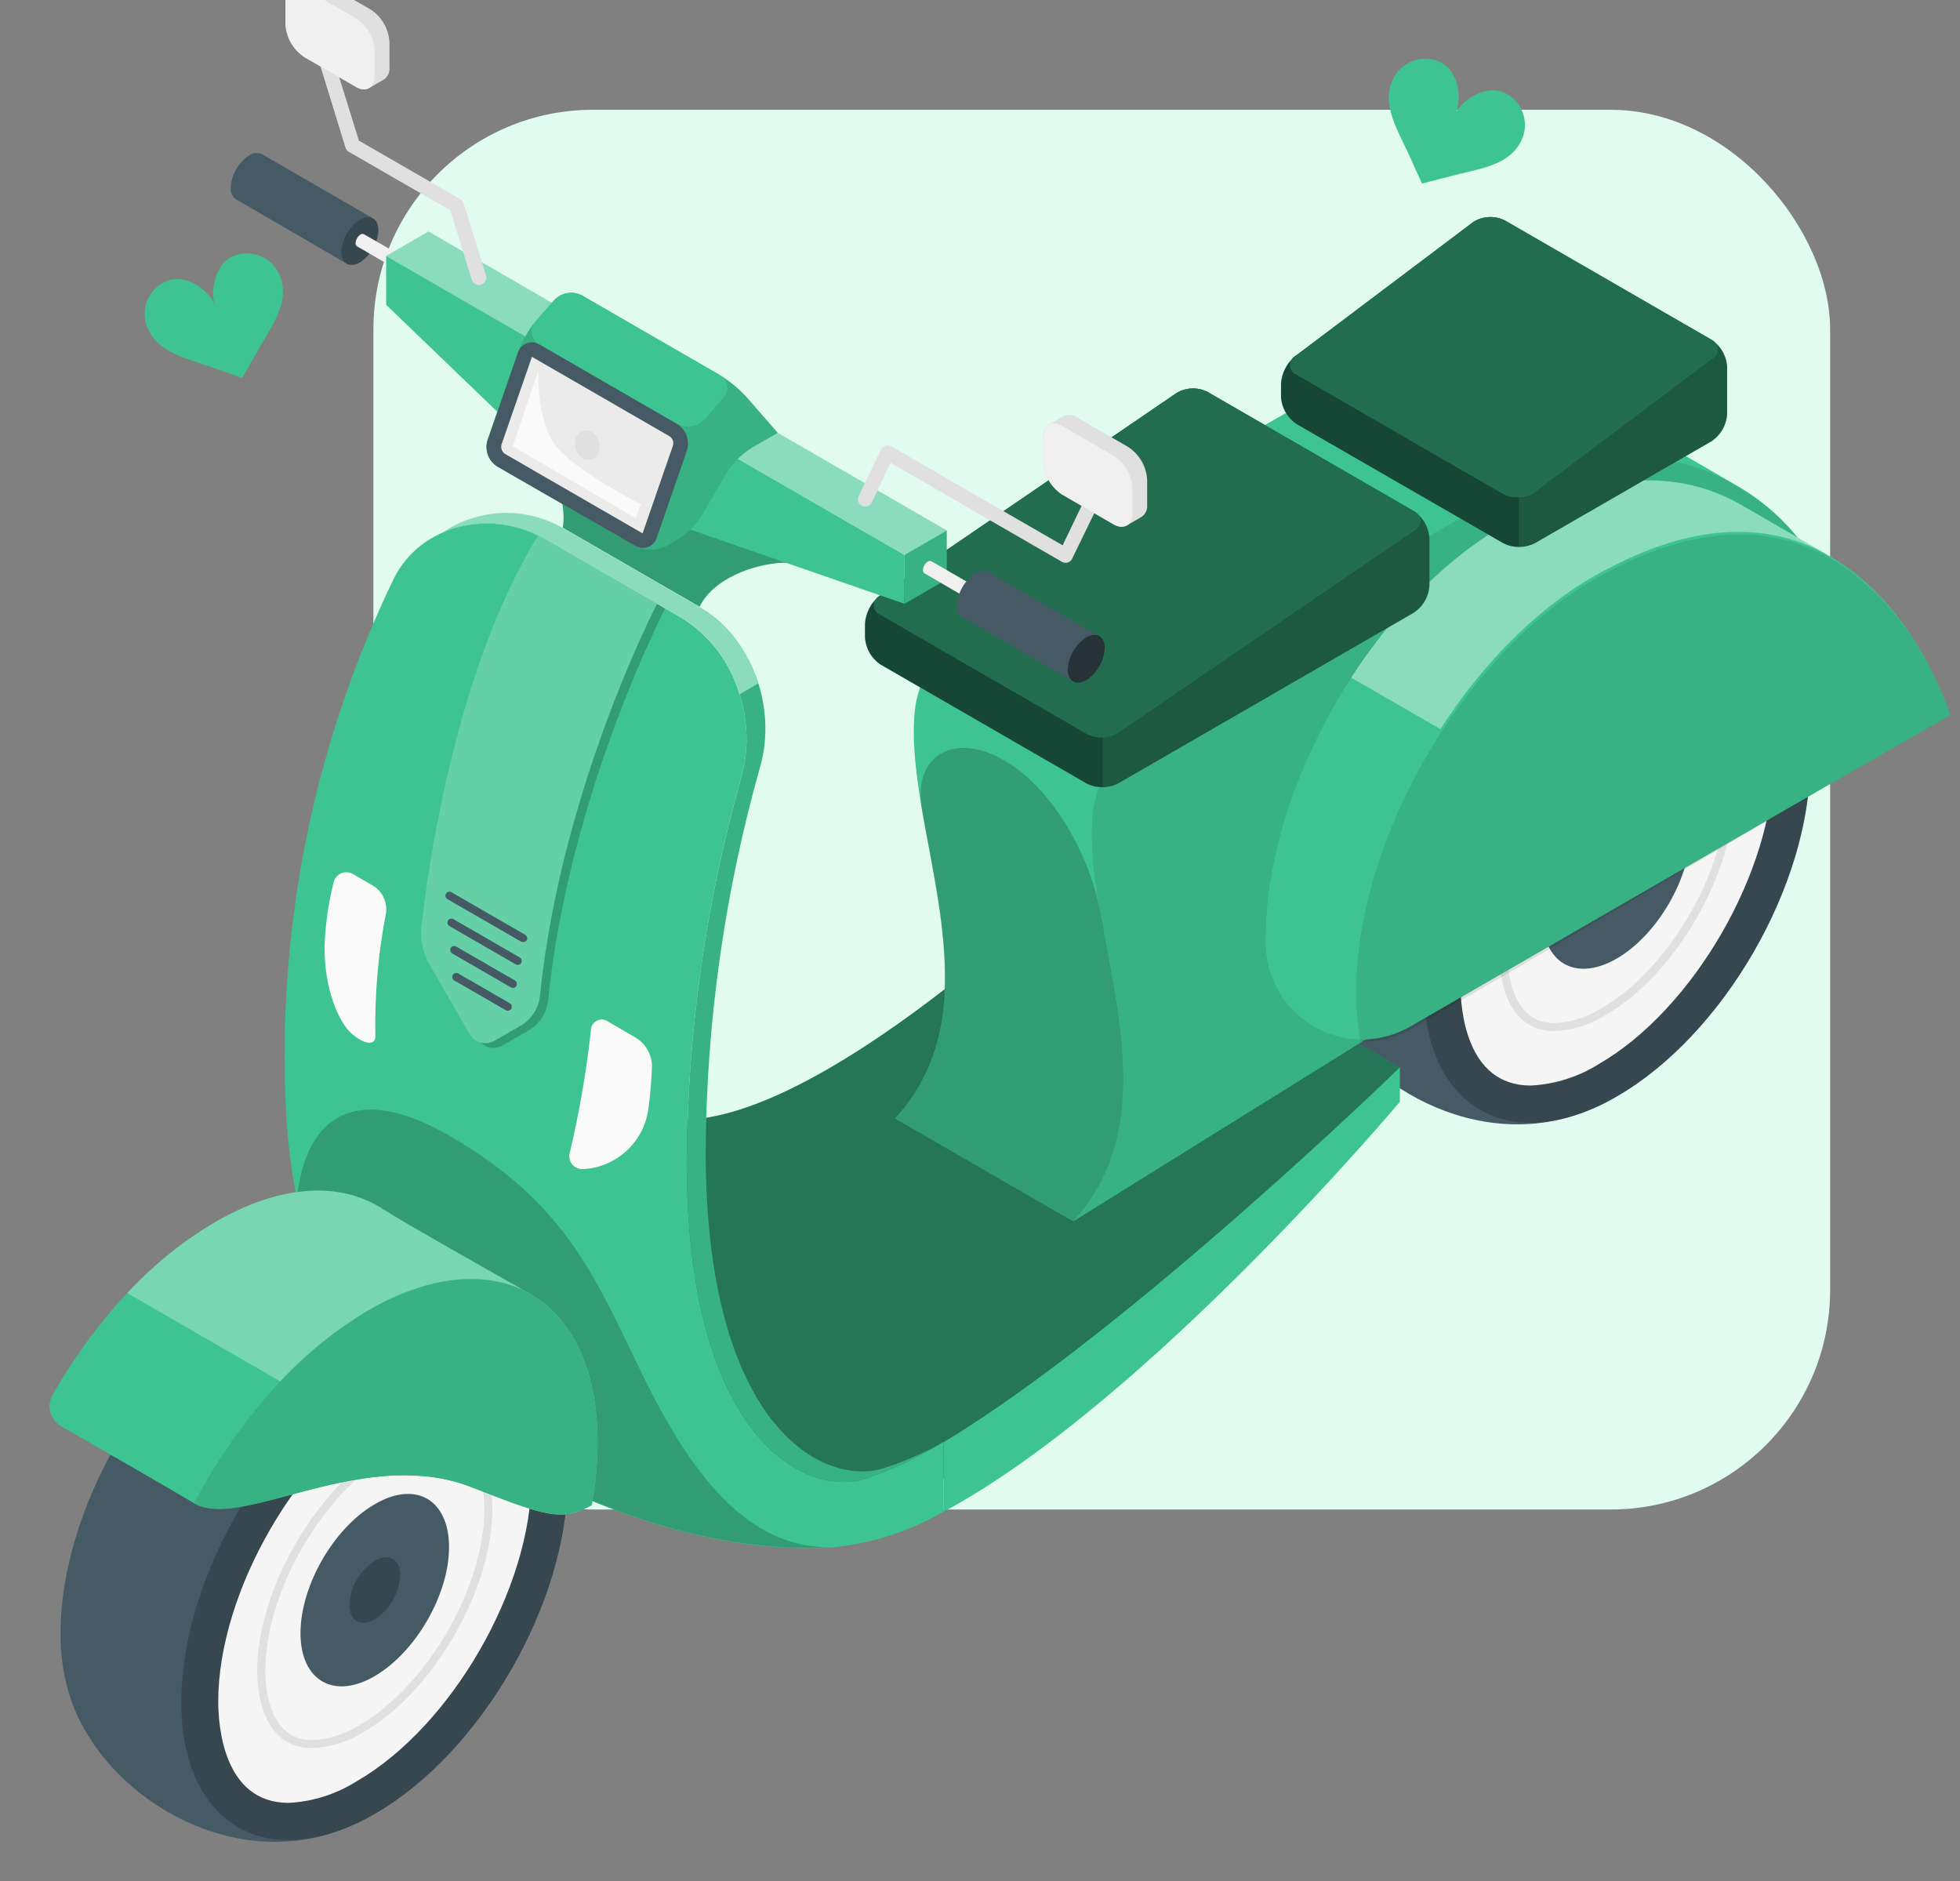 <svg width="99" height="95" viewBox="0 0 99 95" fill="none" xmlns="http://www.w3.org/2000/svg">
<rect x="0" y="0" width="99" height="95" fill="#808080" stroke="none"/>
<g clip-path="url(#clip0_163_12584)">
<rect x="18.861" y="5.545" width="73.579" height="70.693" rx="11.089" fill="#E1FBF1"/>
<path d="M14.154 13.965C13.998 13.552 13.697 13.211 13.306 13.005C13.081 12.887 12.833 12.817 12.579 12.801C12.325 12.785 12.07 12.823 11.832 12.913C10.971 13.243 10.615 14.443 10.82 15.314C10.401 14.526 9.336 13.85 8.475 14.173C8.237 14.262 8.021 14.4 7.84 14.579C7.659 14.757 7.518 14.972 7.426 15.208C7.269 15.622 7.269 16.078 7.426 16.491C7.927 17.827 9.441 18.097 10.806 18.585L12.231 19.09L12.983 17.771C13.692 16.505 14.652 15.301 14.154 13.965Z" fill="#3EC492"/>
<path d="M76.85 7.092C77.041 6.694 77.078 6.24 76.955 5.816C76.884 5.572 76.763 5.345 76.598 5.151C76.433 4.957 76.229 4.801 75.999 4.691C75.171 4.292 74.053 4.873 73.568 5.625C73.845 4.774 73.595 3.541 72.767 3.145C72.537 3.035 72.287 2.975 72.032 2.969C71.778 2.962 71.524 3.01 71.29 3.108C70.883 3.28 70.553 3.594 70.363 3.992C69.746 5.278 70.6 6.561 71.197 7.884L71.827 9.272L73.305 8.89C74.703 8.517 76.236 8.378 76.85 7.092Z" fill="#3EC492"/>
<path d="M91.003 35.41C89.547 30.657 83.605 26.725 78.059 28.278C77.181 28.523 76.34 28.88 75.555 29.342C70.167 32.453 65.802 40.017 65.802 46.242C65.787 47.287 65.933 48.328 66.235 49.329C67.691 54.082 73.633 57.993 79.179 56.44C80.054 56.195 80.893 55.836 81.675 55.372C87.063 52.261 91.432 44.697 91.432 38.476C91.443 37.438 91.299 36.404 91.003 35.41Z" fill="#455A64"/>
<path d="M81.659 55.372C87.047 52.261 91.416 44.697 91.416 38.476C91.416 32.254 87.047 29.73 81.659 32.841C76.271 35.952 71.902 43.512 71.902 49.737C71.902 55.963 76.287 58.483 81.659 55.372Z" fill="#37474F"/>
<path d="M77.318 54.826C74.022 54.826 73.767 50.906 73.767 49.705C73.767 44.171 77.812 37.165 82.597 34.406C83.629 33.758 84.81 33.385 86.028 33.322C89.328 33.322 89.583 37.242 89.583 38.443C89.583 43.969 85.538 50.983 80.753 53.742C79.719 54.391 78.537 54.764 77.318 54.826Z" fill="#F5F5F5"/>
<path d="M78.516 52.075C75.935 52.075 75.737 49.074 75.737 48.156C75.737 44.082 78.714 38.921 82.241 36.886C83.022 36.4 83.915 36.121 84.834 36.077C87.411 36.077 87.613 39.074 87.613 39.993C87.613 44.066 84.632 49.228 81.105 51.262C80.326 51.752 79.434 52.032 78.516 52.075ZM84.834 36.477C83.985 36.522 83.162 36.784 82.444 37.238C79.029 39.208 76.141 44.208 76.141 48.16C76.141 48.969 76.311 51.675 78.516 51.675C79.363 51.63 80.185 51.368 80.902 50.914C84.32 48.94 87.209 43.941 87.209 39.993C87.209 39.167 87.035 36.477 84.834 36.477Z" fill="#E0E0E0"/>
<path d="M81.659 39.75C83.73 38.536 85.409 39.523 85.409 41.914C85.409 44.305 83.73 47.217 81.659 48.414C79.588 49.612 77.905 48.641 77.905 46.246C77.905 43.852 79.604 40.939 81.659 39.75Z" fill="#455A64"/>
<path d="M81.659 42.581C82.367 42.177 82.945 42.505 82.945 43.322C82.922 43.768 82.793 44.203 82.57 44.591C82.346 44.978 82.034 45.307 81.659 45.55C80.947 45.955 80.373 45.627 80.373 44.806C80.396 44.36 80.525 43.926 80.749 43.539C80.972 43.153 81.284 42.825 81.659 42.581Z" fill="#37474F"/>
<path d="M70.709 53.908L54.201 44.377C54.201 44.377 39.776 58.467 32.915 56.335C32.915 56.335 31.172 74.615 39.278 76.188C47.385 77.762 57.995 67.839 61.882 63.83C65.77 59.822 70.709 53.908 70.709 53.908Z" fill="#3EC492"/>
<path opacity="0.4" d="M70.709 53.908L54.201 44.377C54.201 44.377 39.776 58.467 32.915 56.335C32.915 56.335 31.172 74.615 39.278 76.188C47.385 77.762 57.995 67.839 61.882 63.83C65.77 59.822 70.709 53.908 70.709 53.908Z" fill="black"/>
<path d="M87.783 24.561C86.214 23.638 80.259 20.216 78.706 19.302C77.035 18.328 75.136 17.814 73.203 17.814C71.269 17.814 69.37 18.328 67.699 19.302L58.513 24.52C54.557 26.806 46.737 31.255 46.22 35.798C45.544 41.708 50.629 50.615 45.196 56.489L54.201 61.687L93.224 37.416V34.062C93.233 32.14 92.736 30.249 91.78 28.581C90.825 26.912 89.446 25.525 87.783 24.561Z" fill="#3EC492"/>
<path opacity="0.2" d="M55.584 46.137C55.095 43.306 53.218 39.839 50.73 38.411L50.685 38.383C48.21 36.955 46.078 38.124 46.568 40.939C47.47 46.157 49.197 52.152 45.184 56.489L54.189 61.687C58.197 57.35 56.486 51.359 55.584 46.137Z" fill="black"/>
<path opacity="0.1" d="M76.695 24.524L67.501 29.734C63.545 32.016 55.726 36.461 55.208 40.996C54.532 46.906 59.617 55.817 54.185 61.686L93.208 37.416V34.062C93.204 25.592 84.033 20.285 76.695 24.524Z" fill="black"/>
<path d="M87.888 25.475C85.222 23.966 81.57 23.561 76.695 26.138C76.586 26.195 76.469 26.251 76.36 26.316L75.988 26.522C69.333 30.361 63.937 39.701 63.937 47.391C63.937 47.533 63.937 47.678 63.937 47.828C63.97 48.647 64.21 49.445 64.634 50.147C65.058 50.849 65.654 51.431 66.364 51.841C67.105 52.27 67.945 52.497 68.802 52.497C69.657 52.497 70.498 52.27 71.239 51.841L76.582 48.758L92.176 39.75L98.507 36.109C98.507 36.109 96.84 30.665 92.5 28.14C91.772 27.716 88.722 25.944 87.888 25.475Z" fill="#3EC492"/>
<path d="M68.662 52.48C69.354 52.504 70.043 52.383 70.684 52.124C69.961 52.421 69.176 52.541 68.397 52.472C67.617 52.403 66.865 52.148 66.205 51.728C65.544 51.309 64.994 50.736 64.601 50.06C64.208 49.383 63.983 48.622 63.945 47.84C63.945 47.69 63.945 47.545 63.945 47.399C63.945 43.119 65.624 38.318 68.257 34.248L72.76 36.837C70.122 40.911 68.452 45.708 68.452 49.988C68.448 50.823 68.518 51.657 68.662 52.48Z" fill="#3EC492"/>
<path opacity="0.1" d="M98.503 36.109V36.077C98.503 36.077 98.503 36.041 98.482 36.02C98.462 35.96 98.434 35.887 98.401 35.798C98.401 35.757 98.365 35.709 98.349 35.66V35.64L98.288 35.486C98.215 35.304 98.126 35.082 98.025 34.851C97.989 34.774 97.957 34.694 97.92 34.617C97.803 34.358 97.669 34.079 97.516 33.783L97.354 33.484C97.131 33.08 96.872 32.647 96.581 32.21C96.277 31.752 95.949 31.31 95.598 30.887C95.222 30.437 94.817 30.013 94.385 29.617C93.938 29.206 93.457 28.832 92.949 28.5C92.823 28.416 92.694 28.339 92.564 28.262L92.516 28.233L92.411 28.173C89.749 26.684 86.108 26.296 81.258 28.86C81.145 28.913 81.032 28.974 80.919 29.034L80.546 29.245C73.892 33.084 68.5 42.424 68.5 50.109C68.497 50.945 68.57 51.779 68.719 52.601C69.626 52.633 70.524 52.411 71.311 51.958L76.655 48.876L92.176 39.75L98.507 36.109H98.503Z" fill="black"/>
<path opacity="0.4" d="M92.314 28.019C89.656 26.551 86.028 26.174 81.206 28.727C81.093 28.78 80.979 28.84 80.866 28.901L80.494 29.111C77.545 30.81 74.831 33.589 72.756 36.825L68.249 34.224C70.337 30.988 73.039 28.209 75.988 26.51L76.36 26.3C76.469 26.239 76.586 26.179 76.695 26.126C81.55 23.549 85.222 23.954 87.888 25.463C88.661 25.916 91.367 27.473 92.314 28.019Z" fill="white"/>
<path d="M43.696 32.169V31.518C43.711 31.237 43.787 30.962 43.918 30.713C44.049 30.464 44.233 30.246 44.456 30.074L59.423 19.852C59.657 19.71 59.924 19.63 60.198 19.62C60.472 19.609 60.744 19.668 60.988 19.791L71.392 25.802C71.627 25.952 71.823 26.156 71.964 26.396C72.105 26.637 72.186 26.908 72.201 27.186V29.568C72.186 29.847 72.105 30.118 71.964 30.36C71.823 30.601 71.627 30.805 71.392 30.956L56.486 39.564C56.236 39.692 55.959 39.759 55.677 39.759C55.396 39.759 55.118 39.692 54.868 39.564L44.46 33.553C44.234 33.398 44.047 33.192 43.914 32.952C43.782 32.711 43.707 32.444 43.696 32.169Z" fill="#3EC492"/>
<path opacity="0.55" d="M43.696 32.169V31.518C43.711 31.237 43.787 30.962 43.918 30.713C44.049 30.464 44.233 30.246 44.456 30.074L59.423 19.852C59.657 19.71 59.924 19.63 60.198 19.62C60.472 19.609 60.744 19.668 60.988 19.791L71.392 25.802C71.627 25.952 71.823 26.156 71.964 26.396C72.105 26.637 72.186 26.908 72.201 27.186V29.568C72.186 29.847 72.105 30.118 71.964 30.36C71.823 30.601 71.627 30.805 71.392 30.956L56.486 39.564C56.236 39.692 55.959 39.759 55.677 39.759C55.396 39.759 55.118 39.692 54.868 39.564L44.46 33.553C44.234 33.398 44.047 33.192 43.914 32.952C43.782 32.711 43.707 32.444 43.696 32.169Z" fill="black"/>
<path d="M44.492 31.057L54.901 37.068C55.145 37.191 55.416 37.249 55.689 37.239C55.962 37.228 56.228 37.148 56.462 37.007L71.429 26.785C71.524 26.741 71.604 26.669 71.659 26.58C71.713 26.49 71.74 26.387 71.736 26.282C71.733 26.177 71.698 26.076 71.637 25.99C71.576 25.905 71.49 25.84 71.392 25.802L60.988 19.791C60.744 19.668 60.472 19.609 60.198 19.62C59.924 19.63 59.657 19.71 59.423 19.852L44.456 30.074C44.361 30.118 44.281 30.19 44.226 30.279C44.172 30.369 44.145 30.473 44.148 30.578C44.152 30.682 44.187 30.784 44.248 30.869C44.309 30.954 44.394 31.02 44.492 31.057Z" fill="#3EC492"/>
<path opacity="0.45" d="M44.492 31.057L54.901 37.068C55.145 37.191 55.416 37.249 55.689 37.239C55.962 37.228 56.228 37.148 56.462 37.007L71.429 26.785C71.524 26.741 71.604 26.669 71.659 26.58C71.713 26.49 71.74 26.387 71.736 26.282C71.733 26.177 71.698 26.076 71.637 25.99C71.576 25.905 71.49 25.84 71.392 25.802L60.988 19.791C60.744 19.668 60.472 19.609 60.198 19.62C59.924 19.63 59.657 19.71 59.423 19.852L44.456 30.074C44.361 30.118 44.281 30.19 44.226 30.279C44.172 30.369 44.145 30.473 44.148 30.578C44.152 30.682 44.187 30.784 44.248 30.869C44.309 30.954 44.394 31.02 44.492 31.057Z" fill="black"/>
<path opacity="0.2" d="M55.702 37.234V39.75C55.42 39.758 55.141 39.693 54.892 39.56L44.484 33.553C44.25 33.401 44.055 33.197 43.914 32.956C43.773 32.715 43.692 32.444 43.675 32.165V31.514C43.691 31.249 43.76 30.99 43.878 30.752C43.996 30.515 44.161 30.303 44.363 30.131C44.283 30.184 44.22 30.259 44.181 30.347C44.141 30.434 44.126 30.531 44.138 30.627C44.149 30.722 44.187 30.812 44.247 30.887C44.307 30.963 44.386 31.02 44.476 31.053L54.884 37.06C55.134 37.196 55.418 37.257 55.702 37.234Z" fill="black"/>
<path d="M64.706 20.038V19.391C64.722 19.108 64.799 18.833 64.933 18.584C65.066 18.334 65.252 18.117 65.478 17.947L74.454 11.196C74.689 11.054 74.956 10.974 75.229 10.963C75.503 10.953 75.775 11.012 76.02 11.135L86.428 17.146C86.662 17.296 86.858 17.5 86.999 17.74C87.139 17.981 87.221 18.251 87.237 18.529V20.912C87.221 21.19 87.139 21.461 86.998 21.702C86.858 21.943 86.662 22.148 86.428 22.299L77.529 27.433C77.281 27.558 77.007 27.624 76.73 27.624C76.452 27.624 76.178 27.558 75.931 27.433L65.507 21.426C65.274 21.273 65.08 21.068 64.941 20.827C64.802 20.586 64.721 20.316 64.706 20.038Z" fill="#3EC492"/>
<path opacity="0.55" d="M64.706 20.038V19.391C64.722 19.108 64.799 18.833 64.933 18.584C65.066 18.334 65.252 18.117 65.478 17.947L74.454 11.196C74.689 11.054 74.956 10.974 75.229 10.963C75.503 10.953 75.775 11.012 76.02 11.135L86.428 17.146C86.662 17.296 86.858 17.5 86.999 17.74C87.139 17.981 87.221 18.251 87.237 18.529V20.912C87.221 21.19 87.139 21.461 86.998 21.702C86.858 21.943 86.662 22.148 86.428 22.299L77.529 27.433C77.281 27.558 77.007 27.624 76.73 27.624C76.452 27.624 76.178 27.558 75.931 27.433L65.507 21.426C65.274 21.273 65.08 21.068 64.941 20.827C64.802 20.586 64.721 20.316 64.706 20.038Z" fill="black"/>
<path d="M65.507 18.93L75.915 24.937C76.158 25.061 76.43 25.122 76.703 25.111C76.977 25.1 77.243 25.019 77.476 24.876L86.456 18.125C86.55 18.08 86.629 18.008 86.683 17.919C86.736 17.83 86.763 17.727 86.759 17.623C86.755 17.519 86.721 17.419 86.661 17.334C86.601 17.249 86.517 17.184 86.42 17.146L75.996 11.135C75.751 11.012 75.479 10.953 75.205 10.963C74.931 10.974 74.665 11.054 74.43 11.196L65.478 17.947C65.383 17.991 65.303 18.061 65.247 18.15C65.192 18.239 65.164 18.343 65.167 18.448C65.17 18.552 65.204 18.654 65.264 18.74C65.325 18.826 65.409 18.892 65.507 18.93Z" fill="#3EC492"/>
<path opacity="0.45" d="M65.507 18.93L75.915 24.937C76.158 25.061 76.43 25.122 76.703 25.111C76.977 25.1 77.243 25.019 77.476 24.876L86.456 18.125C86.55 18.08 86.629 18.008 86.683 17.919C86.736 17.83 86.763 17.727 86.759 17.623C86.755 17.519 86.721 17.419 86.661 17.334C86.601 17.249 86.517 17.184 86.42 17.146L75.996 11.135C75.751 11.012 75.479 10.953 75.205 10.963C74.931 10.974 74.665 11.054 74.43 11.196L65.478 17.947C65.383 17.991 65.303 18.061 65.247 18.15C65.192 18.239 65.164 18.343 65.167 18.448C65.17 18.552 65.204 18.654 65.264 18.74C65.325 18.826 65.409 18.892 65.507 18.93Z" fill="black"/>
<path opacity="0.2" d="M76.712 25.107V27.615C76.43 27.622 76.151 27.555 75.903 27.421L65.507 21.426C65.272 21.275 65.076 21.07 64.935 20.829C64.794 20.588 64.713 20.317 64.698 20.038V19.391C64.714 19.125 64.783 18.866 64.901 18.628C65.019 18.389 65.184 18.177 65.385 18.003C65.306 18.057 65.243 18.132 65.203 18.22C65.163 18.307 65.148 18.404 65.16 18.499C65.172 18.595 65.21 18.685 65.269 18.76C65.329 18.835 65.408 18.893 65.499 18.926L75.903 24.937C76.151 25.068 76.431 25.127 76.712 25.107Z" fill="black"/>
<path d="M70.709 53.908C70.709 53.908 57.085 67.159 47.652 72.847V76.358C57.995 70.8 70.709 55.643 70.709 55.643V53.908Z" fill="#3EC492"/>
<path d="M47.644 72.827C46.405 73.6 45.08 74.224 43.696 74.687C40.565 75.658 34.687 72.467 34.687 58.661C34.729 52.086 35.658 45.546 37.45 39.22C38.283 36.271 37.045 32.719 34.392 31.186L27.479 27.21C24.829 25.681 21.241 26.474 19.886 29.233C16.113 37.046 14.228 45.637 14.385 54.312C14.498 63.782 17.56 67.43 19.68 69.498C22.176 71.925 31.843 78.672 41.888 78.162C43.92 77.99 45.89 77.371 47.656 76.35" fill="#3EC492"/>
<path opacity="0.2" d="M32.479 69.485C30.08 64.587 28.684 60.821 22.681 57.35C18.074 54.693 15.457 56.242 14.996 60.534C16.015 65.541 18.106 67.948 19.68 69.481C22.176 71.908 31.843 78.656 41.888 78.146C37.689 78.15 34.877 74.384 32.479 69.485Z" fill="black"/>
<path opacity="0.2" d="M27.677 50.603C27.635 50.882 27.535 51.15 27.383 51.388C27.231 51.626 27.031 51.83 26.795 51.986L25.392 52.795C25.18 52.917 24.928 52.951 24.691 52.888C24.455 52.825 24.253 52.671 24.13 52.46L22.054 48.859C21.777 48.331 21.648 47.736 21.682 47.14C22.022 44.082 23.41 34.062 27.596 27.275L33.599 30.729C33.599 30.729 28.725 40.09 27.677 50.603Z" fill="black"/>
<path d="M27.264 50.368C27.224 50.648 27.125 50.916 26.973 51.155C26.821 51.394 26.619 51.597 26.383 51.752L24.983 52.561C24.878 52.621 24.762 52.661 24.641 52.677C24.521 52.693 24.399 52.685 24.281 52.653C24.164 52.621 24.054 52.567 23.958 52.493C23.862 52.419 23.781 52.326 23.721 52.221L21.642 48.625C21.366 48.096 21.239 47.502 21.274 46.906C21.609 43.848 22.997 33.828 27.183 27.04L33.186 30.495C33.186 30.495 28.316 39.851 27.264 50.368Z" fill="#3EC492"/>
<path opacity="0.2" d="M27.264 50.368C27.224 50.648 27.125 50.916 26.973 51.155C26.821 51.394 26.619 51.597 26.383 51.752L24.983 52.561C24.878 52.621 24.762 52.661 24.641 52.677C24.521 52.693 24.399 52.685 24.281 52.653C24.164 52.621 24.054 52.567 23.958 52.493C23.862 52.419 23.781 52.326 23.721 52.221L21.642 48.625C21.366 48.096 21.239 47.502 21.274 46.906C21.609 43.848 22.997 33.828 27.183 27.04L33.186 30.495C33.186 30.495 28.316 39.851 27.264 50.368Z" fill="white"/>
<path d="M26.407 47.577C26.371 47.577 26.336 47.568 26.306 47.549L22.601 45.413C22.554 45.385 22.521 45.34 22.507 45.288C22.494 45.236 22.501 45.181 22.528 45.134C22.541 45.111 22.558 45.09 22.579 45.074C22.6 45.058 22.624 45.046 22.65 45.039C22.675 45.032 22.702 45.031 22.729 45.035C22.755 45.038 22.78 45.047 22.803 45.061L26.528 47.213C26.574 47.24 26.608 47.284 26.622 47.335C26.636 47.386 26.63 47.441 26.605 47.488C26.583 47.52 26.553 47.544 26.518 47.56C26.483 47.576 26.445 47.582 26.407 47.577Z" fill="#455A64"/>
<path d="M26.156 48.734C26.121 48.734 26.086 48.725 26.055 48.71L22.701 46.772C22.678 46.759 22.658 46.742 22.642 46.721C22.626 46.7 22.614 46.676 22.607 46.65C22.6 46.624 22.599 46.598 22.602 46.571C22.606 46.545 22.615 46.52 22.629 46.497C22.656 46.451 22.7 46.418 22.751 46.403C22.802 46.389 22.857 46.395 22.904 46.42L26.257 48.358C26.295 48.38 26.325 48.415 26.341 48.456C26.358 48.496 26.361 48.542 26.349 48.584C26.338 48.627 26.313 48.665 26.278 48.692C26.243 48.719 26.2 48.734 26.156 48.734Z" fill="#455A64"/>
<path d="M25.905 49.895C25.87 49.894 25.835 49.884 25.804 49.867L22.823 48.144C22.782 48.114 22.754 48.071 22.744 48.022C22.734 47.973 22.742 47.922 22.767 47.878C22.792 47.835 22.832 47.803 22.88 47.787C22.928 47.772 22.98 47.775 23.025 47.796L26.006 49.515C26.053 49.542 26.086 49.587 26.1 49.639C26.113 49.692 26.106 49.747 26.079 49.794C26.062 49.824 26.036 49.85 26.006 49.868C25.975 49.885 25.941 49.895 25.905 49.895Z" fill="#455A64"/>
<path d="M25.654 51.052C25.619 51.053 25.584 51.043 25.553 51.024L22.944 49.519C22.898 49.492 22.863 49.448 22.849 49.396C22.835 49.344 22.843 49.288 22.869 49.242C22.896 49.195 22.941 49.161 22.992 49.147C23.044 49.133 23.1 49.14 23.147 49.167L25.756 50.672C25.794 50.694 25.823 50.728 25.84 50.769C25.856 50.81 25.859 50.855 25.848 50.898C25.836 50.941 25.811 50.978 25.776 51.005C25.741 51.032 25.699 51.047 25.654 51.048V51.052Z" fill="#455A64"/>
<path d="M30.731 51.606L32.123 52.415C32.36 52.563 32.558 52.767 32.699 53.009C32.84 53.251 32.92 53.523 32.932 53.803C32.91 54.566 32.845 55.328 32.737 56.084C32.615 56.866 32.232 57.583 31.65 58.12C31.069 58.657 30.323 58.981 29.534 59.041H29.477C29.379 59.052 29.279 59.04 29.186 59.006C29.093 58.973 29.009 58.919 28.939 58.848C28.87 58.777 28.819 58.691 28.788 58.597C28.757 58.503 28.748 58.403 28.761 58.305C29.248 56.251 29.611 54.169 29.845 52.071C29.84 51.966 29.864 51.861 29.916 51.77C29.968 51.678 30.046 51.603 30.139 51.554C30.232 51.505 30.338 51.484 30.443 51.493C30.548 51.502 30.648 51.542 30.731 51.606Z" fill="#FAFAFA"/>
<path d="M18.871 44.75L17.872 44.171C17.78 44.108 17.674 44.068 17.563 44.057C17.452 44.045 17.34 44.062 17.237 44.105C17.134 44.148 17.044 44.216 16.975 44.304C16.905 44.391 16.859 44.494 16.84 44.604C16.577 45.664 16.427 46.749 16.391 47.84C16.391 50.061 17.136 51.545 17.629 52.071C18.122 52.597 18.972 52.969 18.96 52.318C18.92 50.243 19.099 48.17 19.494 46.133C19.535 45.867 19.498 45.594 19.387 45.349C19.277 45.103 19.098 44.895 18.871 44.75Z" fill="#FAFAFA"/>
<path d="M44.638 74.153C45.683 73.814 46.693 73.376 47.656 72.847C46.406 73.605 45.077 74.222 43.692 74.687C40.569 75.658 34.687 72.467 34.687 58.661C34.728 52.085 35.659 45.546 37.454 39.22C38.283 36.275 37.05 32.719 34.392 31.186L27.479 27.21C26.709 26.767 25.847 26.507 24.96 26.452C24.073 26.397 23.185 26.547 22.366 26.89C23.254 26.287 24.295 25.946 25.369 25.908C26.442 25.87 27.505 26.136 28.433 26.676L35.343 30.665C37.996 32.198 39.238 35.749 38.405 38.698C36.613 45.026 35.684 51.566 35.642 58.143C35.634 71.933 41.507 75.12 44.638 74.153Z" fill="#3EC492"/>
<path opacity="0.1" d="M44.638 74.153C41.507 75.12 35.634 71.933 35.634 58.131C35.675 51.554 36.605 45.014 38.397 38.686C38.765 37.317 38.731 35.87 38.3 34.52L37.357 35.07C37.785 36.416 37.818 37.856 37.454 39.22C35.659 45.546 34.728 52.085 34.687 58.661C34.687 72.467 40.569 75.65 43.692 74.687C45.077 74.222 46.406 73.605 47.656 72.847C46.693 73.376 45.683 73.814 44.638 74.153Z" fill="black"/>
<path opacity="0.4" d="M35.334 30.652L28.425 26.664C27.497 26.124 26.434 25.858 25.361 25.896C24.287 25.934 23.246 26.274 22.358 26.878C23.177 26.535 24.065 26.384 24.952 26.44C25.838 26.495 26.701 26.755 27.471 27.198L34.384 31.186C35.823 32.065 36.881 33.45 37.349 35.07L38.291 34.52C37.82 32.908 36.766 31.529 35.334 30.652Z" fill="white"/>
<path d="M28.264 71.641C26.811 66.888 20.869 62.953 15.319 64.51C14.443 64.758 13.601 65.117 12.815 65.578C7.427 68.684 3.059 76.253 3.059 82.474C3.045 83.521 3.193 84.563 3.495 85.565C4.948 90.322 10.89 94.233 16.44 92.676C17.315 92.427 18.155 92.068 18.94 91.608C24.32 88.493 28.668 80.929 28.668 74.708C28.689 73.671 28.553 72.637 28.264 71.641Z" fill="#455A64"/>
<path d="M18.931 91.604C24.32 88.493 28.668 80.929 28.668 74.708C28.668 68.486 24.299 65.962 18.915 69.069C13.531 72.175 9.159 79.744 9.159 85.965C9.159 92.186 13.543 94.715 18.931 91.604Z" fill="#37474F"/>
<path d="M14.575 91.054C11.278 91.054 11.023 87.134 11.023 85.933C11.023 80.403 15.069 73.393 19.854 70.638C20.885 69.987 22.066 69.614 23.284 69.554C26.581 69.554 26.84 73.474 26.84 74.675C26.84 80.201 22.795 87.215 18.005 89.97C16.974 90.62 15.793 90.993 14.575 91.054Z" fill="#F5F5F5"/>
<path d="M15.772 88.291C13.192 88.291 12.993 85.294 12.993 84.375C12.993 80.302 15.97 75.141 19.498 73.106C20.277 72.618 21.169 72.339 22.087 72.297C24.668 72.297 24.87 75.294 24.87 76.212C24.87 80.286 21.889 85.447 18.361 87.482C17.582 87.97 16.691 88.249 15.772 88.291ZM22.087 72.697C21.24 72.743 20.419 73.003 19.7 73.454C16.282 75.428 13.398 80.427 13.398 84.375C13.398 85.184 13.568 87.887 15.772 87.887C16.62 87.841 17.442 87.579 18.159 87.126C21.577 85.156 24.465 80.156 24.465 76.204C24.465 75.395 24.291 72.709 22.087 72.709V72.697Z" fill="#E0E0E0"/>
<path d="M18.931 75.97C21.003 74.756 22.681 75.743 22.681 78.138C22.681 80.532 21.003 83.437 18.931 84.65C16.86 85.864 15.178 84.877 15.178 82.482C15.178 80.088 16.856 77.167 18.931 75.97Z" fill="#455A64"/>
<path d="M18.931 78.821C19.639 78.417 20.214 78.74 20.214 79.562C20.191 80.007 20.062 80.441 19.839 80.828C19.616 81.214 19.305 81.543 18.931 81.787C18.22 82.191 17.645 81.867 17.645 81.046C17.669 80.6 17.798 80.166 18.021 79.779C18.245 79.393 18.557 79.064 18.931 78.821Z" fill="#37474F"/>
<path d="M26.791 65.359C25.46 64.591 20.513 61.824 19.3 61.039C17.184 59.68 14.199 59.797 10.878 61.715C7.642 63.567 4.762 66.771 2.666 70.428C2.588 70.563 2.537 70.712 2.517 70.867C2.496 71.021 2.507 71.179 2.548 71.329C2.589 71.48 2.66 71.621 2.756 71.744C2.852 71.867 2.971 71.969 3.107 72.046C4.774 73.001 8.038 74.877 9.806 75.921C11.828 77.135 16.682 74.105 21.419 74.558C22.219 74.623 23.005 74.803 23.753 75.092C26.953 76.338 28.057 76.763 29.259 76.326C29.451 76.254 29.621 76.132 29.75 75.971C29.879 75.811 29.962 75.619 29.991 75.415C30.119 74.571 30.183 73.718 30.185 72.863C30.185 69.166 28.89 66.569 26.791 65.359Z" fill="#3EC492"/>
<path opacity="0.3" d="M26.791 65.359C25.46 64.591 20.513 61.824 19.3 61.039C17.184 59.68 14.199 59.797 10.878 61.715C9.228 62.69 7.729 63.9 6.428 65.307L22.904 74.821C23.189 74.893 23.47 74.982 23.745 75.088C26.945 76.334 28.049 76.758 29.251 76.322C29.443 76.25 29.613 76.128 29.742 75.967C29.871 75.807 29.954 75.615 29.983 75.412C30.11 74.567 30.175 73.713 30.177 72.859C30.185 69.166 28.891 66.569 26.791 65.359Z" fill="white"/>
<path d="M30.185 72.859C30.18 73.92 30.083 74.978 29.894 76.022C28.369 76.88 27.499 76.544 23.753 75.088C23.005 74.799 22.219 74.619 21.419 74.554C16.67 74.101 11.832 77.118 9.806 75.917C10.902 73.815 12.261 71.862 13.851 70.104C15.229 68.557 16.836 67.231 18.616 66.172C19.663 65.553 20.796 65.091 21.977 64.801C23.826 64.397 25.477 64.591 26.807 65.359C28.89 66.569 30.185 69.166 30.185 72.859Z" fill="#3EC492"/>
<path opacity="0.1" d="M30.185 72.859C30.18 73.92 30.083 74.978 29.894 76.022C28.369 76.88 27.499 76.544 23.753 75.088C23.005 74.799 22.219 74.619 21.419 74.554C16.67 74.101 11.832 77.118 9.806 75.917C10.902 73.815 12.261 71.862 13.851 70.104C15.229 68.557 16.836 67.231 18.616 66.172C19.663 65.553 20.796 65.091 21.977 64.801C23.826 64.397 25.477 64.591 26.807 65.359C28.89 66.569 30.185 69.166 30.185 72.859Z" fill="black"/>
<path d="M17.52 13.319L18.838 11.03L13.252 7.794C13.146 7.741 13.028 7.719 12.911 7.729C12.793 7.739 12.68 7.781 12.585 7.85C12.313 8.028 12.088 8.267 11.926 8.548C11.764 8.829 11.671 9.144 11.654 9.468C11.643 9.581 11.66 9.695 11.706 9.8C11.751 9.904 11.823 9.995 11.913 10.063L17.52 13.319Z" fill="#455A64"/>
<path d="M17.249 12.717C17.249 13.311 17.653 13.55 18.179 13.255C18.451 13.077 18.677 12.838 18.84 12.557C19.002 12.276 19.096 11.961 19.114 11.636C19.114 11.042 18.709 10.799 18.179 11.098C17.908 11.276 17.682 11.515 17.52 11.796C17.358 12.077 17.265 12.393 17.249 12.717Z" fill="#37474F"/>
<path d="M21.581 14.5L21.941 13.877L18.398 11.839C18.37 11.822 18.339 11.814 18.307 11.814C18.274 11.814 18.243 11.822 18.216 11.839C18.141 11.887 18.08 11.952 18.035 12.029C17.991 12.105 17.965 12.191 17.961 12.28C17.958 12.311 17.963 12.342 17.976 12.37C17.988 12.399 18.008 12.423 18.034 12.441L21.581 14.5Z" fill="#F0F0F0"/>
<path d="M21.508 14.335C21.508 14.496 21.622 14.561 21.763 14.48C21.836 14.432 21.897 14.368 21.941 14.292C21.984 14.216 22.009 14.131 22.014 14.043C22.014 13.877 21.901 13.813 21.763 13.894C21.689 13.942 21.627 14.007 21.583 14.084C21.539 14.16 21.513 14.246 21.508 14.335Z" fill="#E0E0E0"/>
<path d="M39.752 28.424C38.599 28.379 36.151 29.006 35.334 30.64L28.425 26.652C28.425 26.652 29.162 23.549 24.461 19.921L39.752 28.424Z" fill="#3EC492"/>
<path opacity="0.2" d="M39.752 28.424C38.599 28.379 36.151 29.006 35.334 30.64L28.425 26.652C28.425 26.652 29.162 23.549 24.461 19.921L39.752 28.424Z" fill="black"/>
<path d="M34.857 26.745L45.686 30.495V28.027L37.143 23.096L34.857 26.745Z" fill="#3EC492"/>
<path d="M39.278 21.863L47.822 26.794L45.686 28.027L37.143 23.096L39.278 21.863Z" fill="#3EC492"/>
<path opacity="0.4" d="M39.278 21.863L47.822 26.794L45.686 28.027L37.143 23.096L39.278 21.863Z" fill="white"/>
<path d="M45.686 30.495L47.822 29.261V26.794L45.686 28.027V30.495Z" fill="#3EC492"/>
<path opacity="0.1" d="M45.686 30.495L47.822 29.261V26.794L45.686 28.027V30.495Z" fill="black"/>
<path d="M28.049 17.862L19.506 12.931L21.642 11.697L30.185 16.628L28.049 17.862Z" fill="#3EC492"/>
<path opacity="0.4" d="M28.049 17.862L19.506 12.931L21.642 11.697L30.185 16.628L28.049 17.862Z" fill="white"/>
<path d="M19.506 15.394L25.913 21.559L28.049 17.862L19.506 12.931V15.394Z" fill="#3EC492"/>
<path d="M37.745 20.095C37.335 19.643 36.862 19.252 36.342 18.934L29.4 14.925C29.173 14.803 28.911 14.76 28.657 14.803C28.402 14.845 28.168 14.971 27.993 15.16L27.05 16.232C26.667 16.703 26.361 17.233 26.144 17.801L24.623 22.223C24.545 22.469 24.552 22.734 24.642 22.976C24.732 23.218 24.901 23.422 25.121 23.557L32.062 27.566C32.312 27.695 32.59 27.762 32.871 27.762C33.152 27.762 33.43 27.695 33.68 27.566L34.214 27.255C34.723 26.933 35.154 26.502 35.476 25.992L36.69 23.893C37.011 23.384 37.442 22.953 37.952 22.631L39.286 21.863L37.745 20.095Z" fill="#3EC492"/>
<path opacity="0.1" d="M37.745 20.095C37.335 19.643 36.862 19.252 36.342 18.934L29.4 14.925C29.173 14.803 28.911 14.76 28.657 14.803C28.402 14.845 28.168 14.971 27.993 15.16L27.05 16.232C26.667 16.703 26.361 17.233 26.144 17.801L24.623 22.223C24.545 22.469 24.552 22.734 24.642 22.976C24.732 23.218 24.901 23.422 25.121 23.557L32.062 27.566C32.312 27.695 32.59 27.762 32.871 27.762C33.152 27.762 33.43 27.695 33.68 27.566L34.214 27.255C34.723 26.933 35.154 26.502 35.476 25.992L36.69 23.893C37.011 23.384 37.442 22.953 37.952 22.631L39.286 21.863L37.745 20.095Z" fill="black"/>
<path d="M35.609 21.163L36.536 20.095C36.615 20.012 36.674 19.913 36.708 19.803C36.742 19.694 36.75 19.578 36.731 19.465C36.712 19.352 36.667 19.246 36.6 19.153C36.532 19.061 36.444 18.986 36.342 18.934L29.4 14.925C29.173 14.803 28.911 14.76 28.657 14.803C28.402 14.845 28.168 14.971 27.993 15.16L27.05 16.232C26.971 16.315 26.913 16.415 26.88 16.524C26.847 16.634 26.84 16.749 26.859 16.862C26.878 16.974 26.923 17.081 26.991 17.173C27.059 17.265 27.147 17.34 27.248 17.393L34.19 21.401C34.419 21.526 34.683 21.571 34.941 21.528C35.198 21.484 35.434 21.356 35.609 21.163Z" fill="#3EC492"/>
<path d="M34.703 22.736L33.174 27.154C33.141 27.263 33.083 27.363 33.005 27.445C32.927 27.528 32.83 27.592 32.723 27.631C32.616 27.67 32.501 27.684 32.388 27.671C32.275 27.659 32.166 27.62 32.07 27.558L25.129 23.57C24.909 23.434 24.74 23.23 24.65 22.988C24.56 22.746 24.553 22.481 24.631 22.235L26.16 17.813C26.193 17.704 26.251 17.604 26.329 17.521C26.408 17.439 26.504 17.375 26.611 17.336C26.718 17.297 26.833 17.283 26.947 17.295C27.06 17.308 27.169 17.347 27.264 17.409L34.206 21.418C34.421 21.553 34.587 21.755 34.677 21.993C34.767 22.231 34.776 22.492 34.703 22.736Z" fill="#455A64"/>
<path d="M32.438 26.927L25.497 22.918C25.427 22.867 25.374 22.798 25.344 22.717C25.314 22.637 25.308 22.549 25.327 22.465L26.86 18.044C26.861 18.035 26.861 18.025 26.86 18.016L33.83 22.041C33.9 22.09 33.953 22.16 33.983 22.241C34.013 22.322 34.017 22.41 33.995 22.494L32.467 26.911C32.468 26.919 32.468 26.927 32.467 26.935L32.438 26.927Z" fill="#EBEBEB"/>
<path d="M27.183 18.752L25.901 22.534L32.106 26.175L32.369 25.471C32.369 25.471 28.992 23.76 28.049 22.489C27.107 21.219 27.183 18.752 27.183 18.752Z" fill="#FAFAFA"/>
<path d="M24.182 14.399C24.103 14.399 24.026 14.373 23.963 14.326C23.899 14.279 23.853 14.212 23.83 14.136L22.746 10.625L17.621 7.668C17.54 7.622 17.479 7.547 17.451 7.458L16.128 3.158C16.11 3.067 16.125 2.973 16.173 2.893C16.22 2.814 16.295 2.755 16.383 2.727C16.471 2.7 16.567 2.707 16.651 2.746C16.734 2.785 16.8 2.854 16.836 2.94L18.127 7.102L23.252 10.059C23.333 10.105 23.394 10.18 23.422 10.269L24.546 13.91C24.561 13.956 24.566 14.005 24.561 14.053C24.557 14.101 24.543 14.148 24.52 14.191C24.498 14.233 24.467 14.271 24.43 14.302C24.393 14.333 24.35 14.357 24.303 14.371C24.265 14.388 24.224 14.397 24.182 14.399Z" fill="#E0E0E0"/>
<path d="M18.721 0.48L16.128 -1.008C16.031 -1.08 15.916 -1.124 15.796 -1.136C15.675 -1.147 15.554 -1.125 15.445 -1.073C15.319 -0.996 14.81 -0.717 14.676 -0.628C14.586 -0.557 14.514 -0.464 14.469 -0.358C14.424 -0.252 14.406 -0.136 14.417 -0.021V1.228C14.436 1.562 14.533 1.886 14.7 2.175C14.867 2.463 15.1 2.709 15.38 2.891L17.961 4.38C18.056 4.45 18.169 4.494 18.287 4.507C18.405 4.519 18.524 4.501 18.632 4.452L19.389 4.016C19.487 3.946 19.565 3.852 19.615 3.743C19.665 3.633 19.684 3.512 19.672 3.393V2.13C19.653 1.8 19.557 1.479 19.392 1.193C19.227 0.906 18.997 0.662 18.721 0.48Z" fill="#E0E0E0"/>
<path d="M15.388 2.891L17.969 4.38C18.499 4.687 18.927 4.44 18.927 3.825V2.58C18.91 2.246 18.815 1.922 18.648 1.633C18.481 1.344 18.249 1.099 17.969 0.917L15.388 -0.576C14.858 -0.883 14.425 -0.632 14.425 -0.021V1.228C14.444 1.562 14.541 1.886 14.708 2.175C14.876 2.463 15.108 2.709 15.388 2.891Z" fill="#F0F0F0"/>
<path d="M30.242 22.809C30.221 22.892 30.181 22.968 30.126 23.033C30.07 23.097 30 23.148 29.921 23.18C29.842 23.212 29.757 23.226 29.672 23.219C29.587 23.212 29.505 23.185 29.433 23.141C29.272 23.037 29.151 22.883 29.088 22.703C29.025 22.523 29.024 22.326 29.085 22.146C29.106 22.064 29.146 21.987 29.202 21.924C29.258 21.86 29.328 21.809 29.406 21.777C29.485 21.745 29.57 21.732 29.654 21.738C29.739 21.744 29.821 21.77 29.894 21.814C30.054 21.917 30.176 22.072 30.239 22.252C30.302 22.432 30.303 22.628 30.242 22.809Z" fill="#E0E0E0"/>
<path d="M50.241 31.021L50.601 30.402L47.057 28.351C47.03 28.334 46.998 28.326 46.966 28.326C46.934 28.326 46.903 28.334 46.875 28.351C46.801 28.399 46.739 28.464 46.695 28.541C46.651 28.617 46.625 28.703 46.62 28.792C46.618 28.823 46.623 28.854 46.636 28.882C46.648 28.91 46.668 28.935 46.693 28.954L50.241 31.021Z" fill="#F0F0F0"/>
<path d="M50.168 30.851C50.168 31.012 50.281 31.077 50.423 30.996C50.496 30.948 50.558 30.882 50.602 30.806C50.646 30.729 50.672 30.644 50.677 30.555C50.677 30.394 50.56 30.329 50.423 30.41C50.348 30.458 50.287 30.523 50.242 30.6C50.198 30.676 50.172 30.762 50.168 30.851Z" fill="#E0E0E0"/>
<path d="M54.205 34.414L55.528 32.133L49.941 28.897C49.835 28.844 49.716 28.822 49.598 28.832C49.479 28.842 49.366 28.884 49.27 28.954C48.999 29.132 48.774 29.371 48.612 29.652C48.45 29.933 48.357 30.248 48.339 30.572C48.329 30.684 48.347 30.797 48.392 30.901C48.438 31.004 48.508 31.094 48.598 31.162L54.205 34.414Z" fill="#455A64"/>
<path d="M53.934 33.812C53.934 34.406 54.338 34.649 54.868 34.35C55.14 34.172 55.365 33.933 55.527 33.652C55.689 33.371 55.782 33.056 55.798 32.732C55.798 32.137 55.394 31.894 54.868 32.194C54.595 32.37 54.368 32.609 54.206 32.89C54.044 33.171 53.95 33.487 53.934 33.812Z" fill="#263238"/>
<path d="M53.825 28.424C53.759 28.424 53.695 28.407 53.639 28.375L44.978 23.375L44.039 25.374C44.019 25.417 43.989 25.457 43.953 25.489C43.917 25.522 43.875 25.547 43.829 25.563C43.783 25.579 43.734 25.586 43.686 25.583C43.637 25.581 43.59 25.569 43.546 25.547C43.502 25.527 43.463 25.497 43.43 25.461C43.398 25.425 43.373 25.383 43.357 25.337C43.341 25.291 43.334 25.242 43.336 25.194C43.339 25.145 43.351 25.098 43.372 25.054L44.497 22.7C44.519 22.654 44.55 22.613 44.589 22.58C44.628 22.547 44.674 22.523 44.723 22.51C44.771 22.494 44.822 22.488 44.872 22.494C44.922 22.5 44.971 22.516 45.014 22.542L53.675 27.542L54.63 25.547C54.672 25.459 54.748 25.391 54.84 25.358C54.933 25.326 55.035 25.331 55.123 25.374C55.212 25.416 55.28 25.492 55.312 25.584C55.345 25.677 55.339 25.779 55.297 25.867L54.152 28.221C54.13 28.266 54.099 28.306 54.06 28.339C54.022 28.372 53.978 28.396 53.93 28.412C53.895 28.421 53.86 28.425 53.825 28.424Z" fill="#E0E0E0"/>
<path d="M56.984 22.574L54.403 21.082C54.305 21.011 54.19 20.968 54.07 20.957C53.95 20.945 53.829 20.966 53.719 21.017C53.59 21.094 53.08 21.373 52.947 21.462C52.858 21.534 52.788 21.628 52.743 21.733C52.699 21.839 52.681 21.954 52.692 22.069V23.319C52.71 23.652 52.806 23.976 52.973 24.264C53.139 24.553 53.371 24.799 53.651 24.981L56.231 26.474C56.328 26.543 56.441 26.586 56.56 26.598C56.678 26.61 56.798 26.591 56.907 26.543C57.04 26.47 57.53 26.183 57.659 26.106C57.759 26.038 57.838 25.945 57.888 25.836C57.938 25.727 57.956 25.606 57.943 25.487V24.237C57.925 23.904 57.83 23.579 57.663 23.291C57.496 23.002 57.264 22.756 56.984 22.574Z" fill="#E0E0E0"/>
<path d="M53.659 24.981L56.239 26.474C56.773 26.777 57.202 26.53 57.202 25.92V24.67C57.184 24.337 57.087 24.012 56.92 23.723C56.753 23.434 56.52 23.189 56.239 23.007L53.659 21.515C53.129 21.211 52.7 21.458 52.7 22.069V23.319C52.718 23.652 52.814 23.976 52.981 24.265C53.147 24.553 53.38 24.799 53.659 24.981Z" fill="#F0F0F0"/>
</g>
<defs>
<clipPath id="clip0_163_12584">
<rect width="99" height="95" fill="white"/>
</clipPath>
</defs>
</svg>
